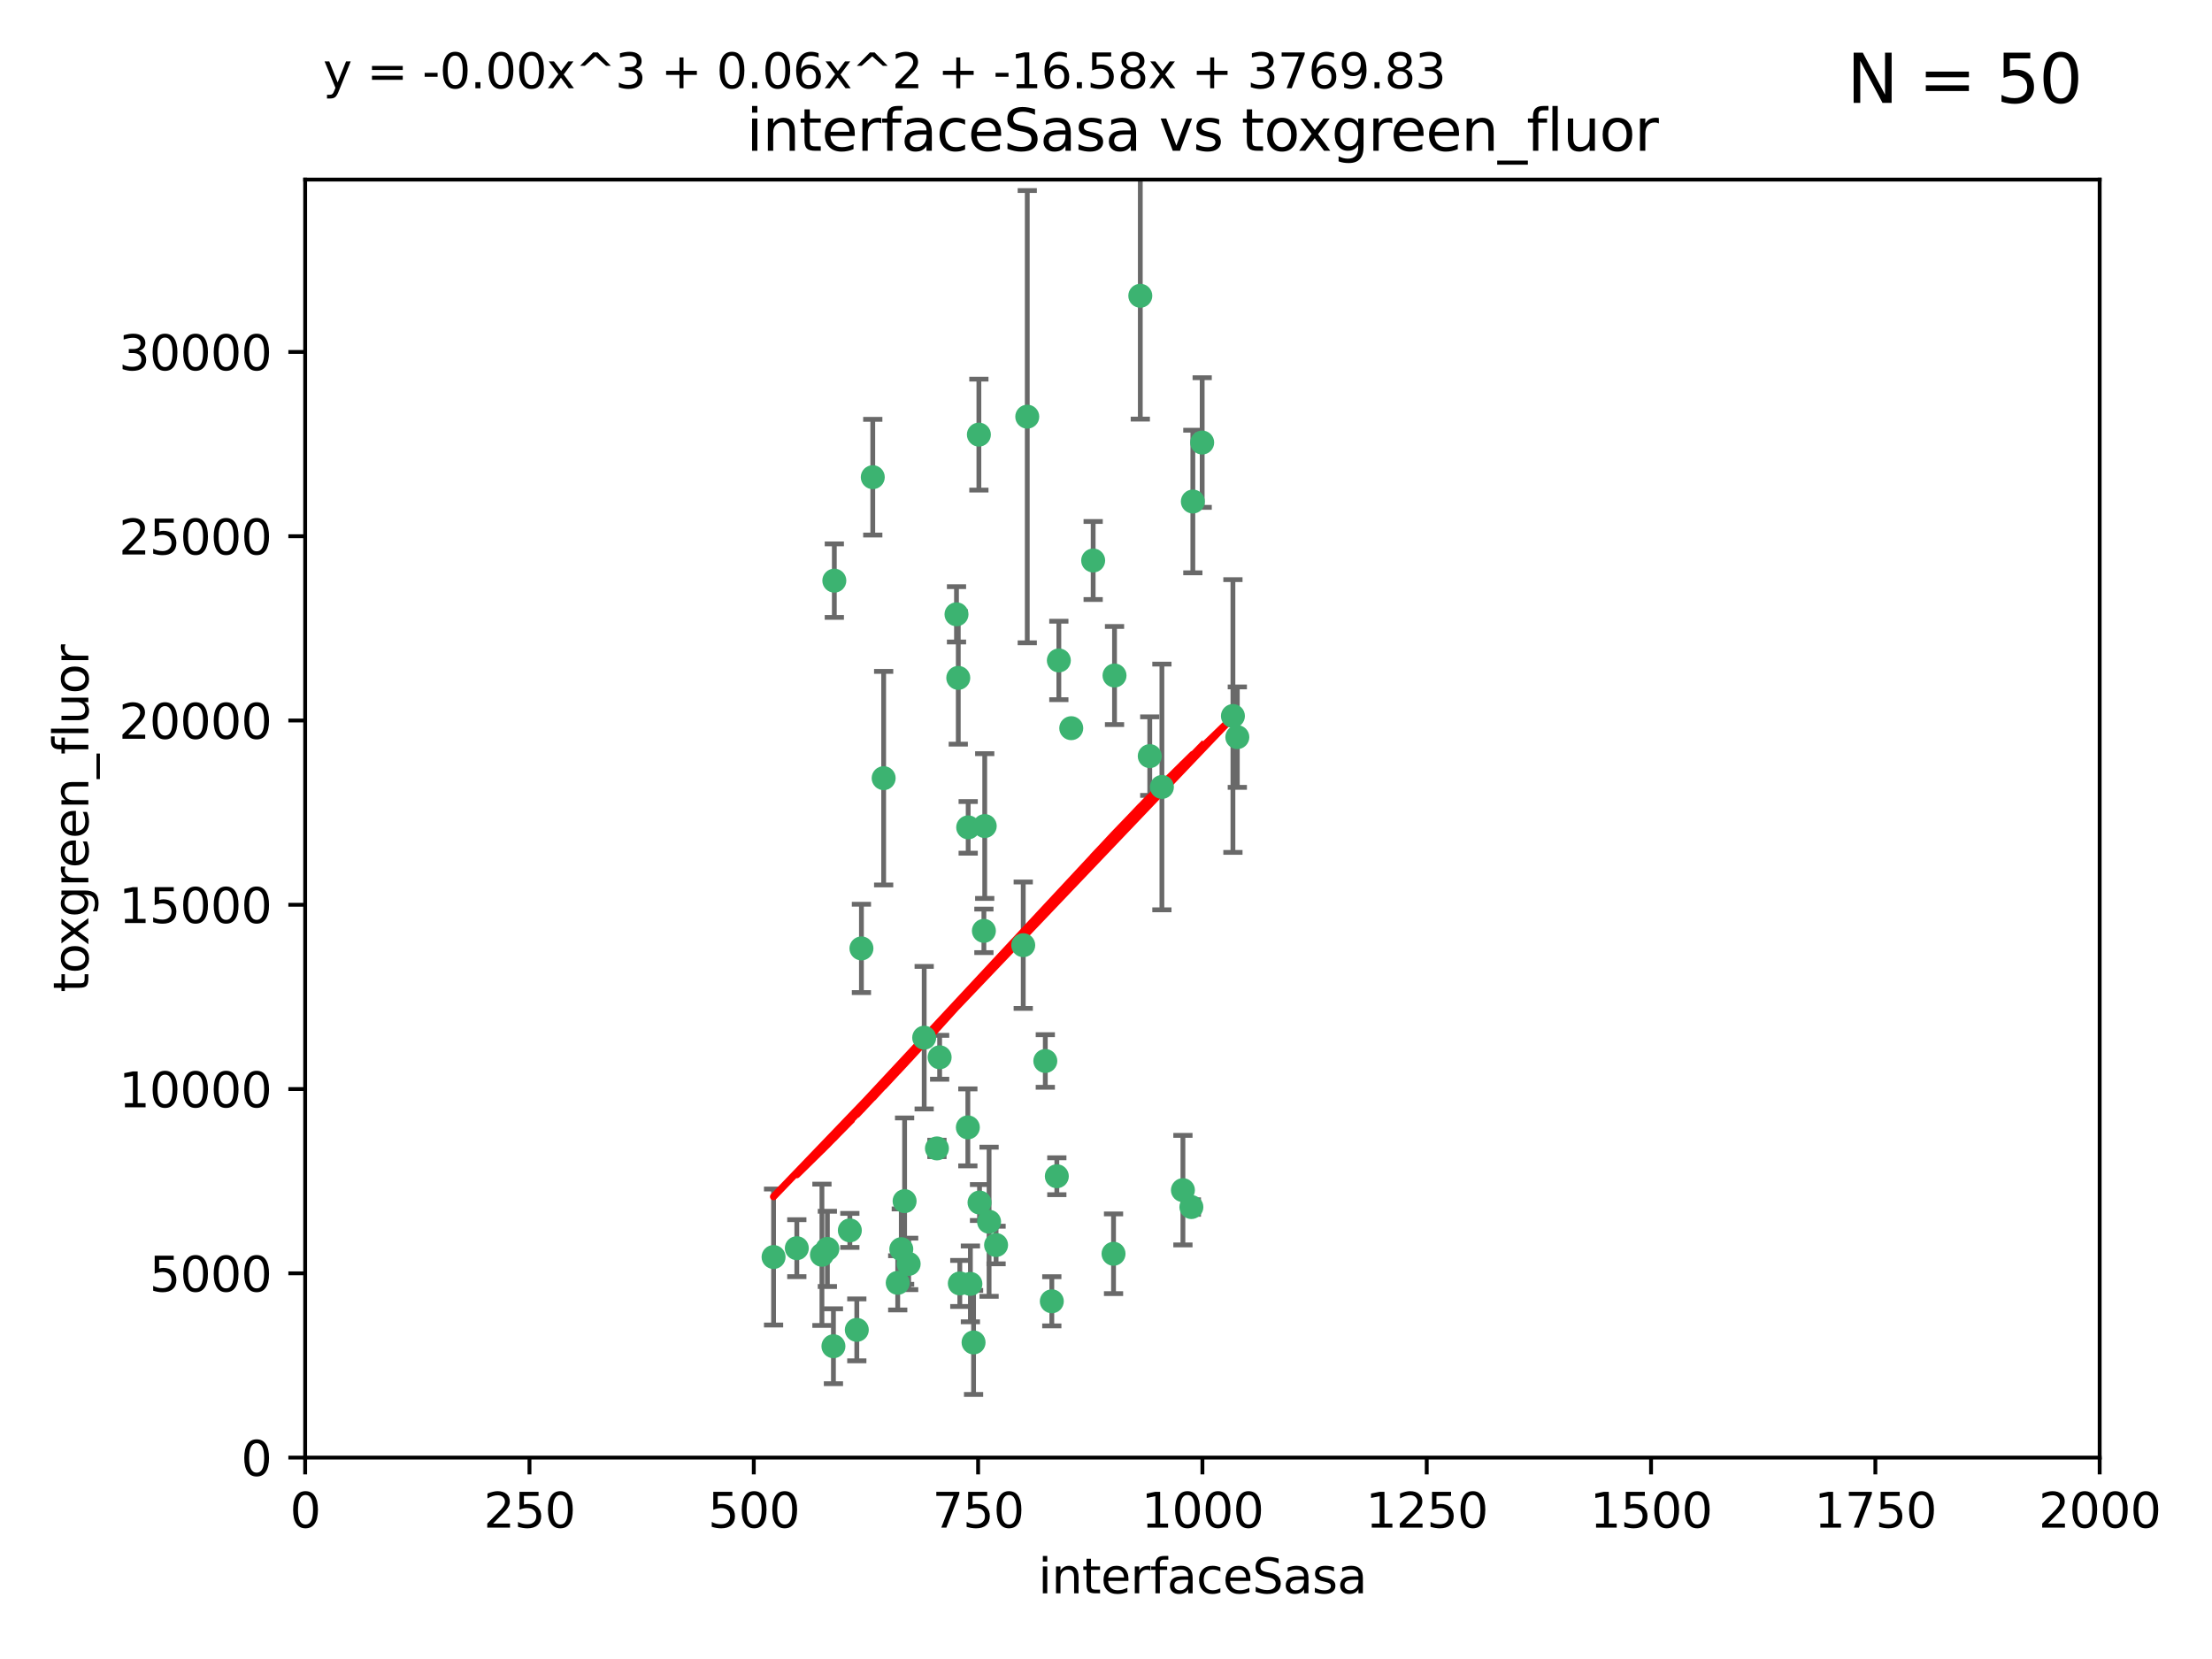 <?xml version="1.0" encoding="utf-8" standalone="no"?>
<!DOCTYPE svg PUBLIC "-//W3C//DTD SVG 1.1//EN"
  "http://www.w3.org/Graphics/SVG/1.1/DTD/svg11.dtd">
<svg xmlns:xlink="http://www.w3.org/1999/xlink" width="460.8pt" height="345.6pt" viewBox="0 0 460.8 345.6" xmlns="http://www.w3.org/2000/svg" version="1.1">
 <defs>
  <style type="text/css">*{stroke-linejoin: round; stroke-linecap: butt}</style>
 </defs>
 <g id="figure_1">
  <g id="patch_1">
   <path d="M 0 345.6 
L 460.8 345.6 
L 460.8 0 
L 0 0 
z
" style="fill: #ffffff"/>
  </g>
  <g id="axes_1">
   <g id="patch_2">
    <path d="M 63.571 303.64 
L 437.4 303.64 
L 437.4 37.411 
L 63.571 37.411 
z
" style="fill: #ffffff"/>
   </g>
   <g id="PathCollection_1">
    <defs>
     <path id="m2fcad530a6" d="M 0 1.118 
C 0.297 1.118 0.581 1 0.791 0.791 
C 1 0.581 1.118 0.297 1.118 0 
C 1.118 -0.297 1 -0.581 0.791 -0.791 
C 0.581 -1 0.297 -1.118 0 -1.118 
C -0.297 -1.118 -0.581 -1 -0.791 -0.791 
C -1 -0.581 -1.118 -0.297 -1.118 0 
C -1.118 0.297 -1 0.581 -0.791 0.791 
C -0.581 1 -0.297 1.118 0 1.118 
z
" style="stroke: #3cb371"/>
    </defs>
    <g clip-path="url(#pefc5c276fe)">
     <use xlink:href="#m2fcad530a6" x="250.437" y="92.187" style="fill: #3cb371; stroke: #3cb371"/>
     <use xlink:href="#m2fcad530a6" x="223.161" y="151.693" style="fill: #3cb371; stroke: #3cb371"/>
     <use xlink:href="#m2fcad530a6" x="242.046" y="163.936" style="fill: #3cb371; stroke: #3cb371"/>
     <use xlink:href="#m2fcad530a6" x="248.491" y="104.476" style="fill: #3cb371; stroke: #3cb371"/>
     <use xlink:href="#m2fcad530a6" x="227.725" y="116.762" style="fill: #3cb371; stroke: #3cb371"/>
     <use xlink:href="#m2fcad530a6" x="237.546" y="61.614" style="fill: #3cb371; stroke: #3cb371"/>
     <use xlink:href="#m2fcad530a6" x="257.757" y="153.559" style="fill: #3cb371; stroke: #3cb371"/>
     <use xlink:href="#m2fcad530a6" x="256.841" y="149.16" style="fill: #3cb371; stroke: #3cb371"/>
     <use xlink:href="#m2fcad530a6" x="199.256" y="127.973" style="fill: #3cb371; stroke: #3cb371"/>
     <use xlink:href="#m2fcad530a6" x="213.159" y="196.901" style="fill: #3cb371; stroke: #3cb371"/>
     <use xlink:href="#m2fcad530a6" x="220.577" y="137.58" style="fill: #3cb371; stroke: #3cb371"/>
     <use xlink:href="#m2fcad530a6" x="203.92" y="90.534" style="fill: #3cb371; stroke: #3cb371"/>
     <use xlink:href="#m2fcad530a6" x="181.815" y="99.407" style="fill: #3cb371; stroke: #3cb371"/>
     <use xlink:href="#m2fcad530a6" x="213.998" y="86.8" style="fill: #3cb371; stroke: #3cb371"/>
     <use xlink:href="#m2fcad530a6" x="248.185" y="251.452" style="fill: #3cb371; stroke: #3cb371"/>
     <use xlink:href="#m2fcad530a6" x="220.157" y="245.034" style="fill: #3cb371; stroke: #3cb371"/>
     <use xlink:href="#m2fcad530a6" x="199.626" y="141.216" style="fill: #3cb371; stroke: #3cb371"/>
     <use xlink:href="#m2fcad530a6" x="246.424" y="247.93" style="fill: #3cb371; stroke: #3cb371"/>
     <use xlink:href="#m2fcad530a6" x="202.811" y="279.655" style="fill: #3cb371; stroke: #3cb371"/>
     <use xlink:href="#m2fcad530a6" x="231.97" y="261.183" style="fill: #3cb371; stroke: #3cb371"/>
     <use xlink:href="#m2fcad530a6" x="239.516" y="157.513" style="fill: #3cb371; stroke: #3cb371"/>
     <use xlink:href="#m2fcad530a6" x="204.964" y="193.912" style="fill: #3cb371; stroke: #3cb371"/>
     <use xlink:href="#m2fcad530a6" x="205.136" y="172.082" style="fill: #3cb371; stroke: #3cb371"/>
     <use xlink:href="#m2fcad530a6" x="201.621" y="234.855" style="fill: #3cb371; stroke: #3cb371"/>
     <use xlink:href="#m2fcad530a6" x="161.148" y="261.86" style="fill: #3cb371; stroke: #3cb371"/>
     <use xlink:href="#m2fcad530a6" x="201.69" y="172.356" style="fill: #3cb371; stroke: #3cb371"/>
     <use xlink:href="#m2fcad530a6" x="199.948" y="267.365" style="fill: #3cb371; stroke: #3cb371"/>
     <use xlink:href="#m2fcad530a6" x="206.043" y="254.514" style="fill: #3cb371; stroke: #3cb371"/>
     <use xlink:href="#m2fcad530a6" x="192.525" y="216.17" style="fill: #3cb371; stroke: #3cb371"/>
     <use xlink:href="#m2fcad530a6" x="184.082" y="162.105" style="fill: #3cb371; stroke: #3cb371"/>
     <use xlink:href="#m2fcad530a6" x="207.501" y="259.36" style="fill: #3cb371; stroke: #3cb371"/>
     <use xlink:href="#m2fcad530a6" x="187.755" y="260.221" style="fill: #3cb371; stroke: #3cb371"/>
     <use xlink:href="#m2fcad530a6" x="172.357" y="260.163" style="fill: #3cb371; stroke: #3cb371"/>
     <use xlink:href="#m2fcad530a6" x="165.991" y="260.019" style="fill: #3cb371; stroke: #3cb371"/>
     <use xlink:href="#m2fcad530a6" x="232.174" y="140.722" style="fill: #3cb371; stroke: #3cb371"/>
     <use xlink:href="#m2fcad530a6" x="179.453" y="197.571" style="fill: #3cb371; stroke: #3cb371"/>
     <use xlink:href="#m2fcad530a6" x="202.15" y="267.457" style="fill: #3cb371; stroke: #3cb371"/>
     <use xlink:href="#m2fcad530a6" x="178.488" y="277.035" style="fill: #3cb371; stroke: #3cb371"/>
     <use xlink:href="#m2fcad530a6" x="188.445" y="250.216" style="fill: #3cb371; stroke: #3cb371"/>
     <use xlink:href="#m2fcad530a6" x="217.757" y="221.023" style="fill: #3cb371; stroke: #3cb371"/>
     <use xlink:href="#m2fcad530a6" x="173.619" y="280.448" style="fill: #3cb371; stroke: #3cb371"/>
     <use xlink:href="#m2fcad530a6" x="173.806" y="120.958" style="fill: #3cb371; stroke: #3cb371"/>
     <use xlink:href="#m2fcad530a6" x="195.181" y="239.234" style="fill: #3cb371; stroke: #3cb371"/>
     <use xlink:href="#m2fcad530a6" x="204.052" y="250.509" style="fill: #3cb371; stroke: #3cb371"/>
     <use xlink:href="#m2fcad530a6" x="187.013" y="267.238" style="fill: #3cb371; stroke: #3cb371"/>
     <use xlink:href="#m2fcad530a6" x="195.744" y="220.252" style="fill: #3cb371; stroke: #3cb371"/>
     <use xlink:href="#m2fcad530a6" x="189.29" y="263.294" style="fill: #3cb371; stroke: #3cb371"/>
     <use xlink:href="#m2fcad530a6" x="219.112" y="271.085" style="fill: #3cb371; stroke: #3cb371"/>
     <use xlink:href="#m2fcad530a6" x="171.225" y="261.393" style="fill: #3cb371; stroke: #3cb371"/>
     <use xlink:href="#m2fcad530a6" x="177.039" y="256.316" style="fill: #3cb371; stroke: #3cb371"/>
    </g>
   </g>
   <g id="matplotlib.axis_1">
    <g id="xtick_1">
     <g id="line2d_1">
      <defs>
       <path id="mb55e4b512d" d="M 0 0 
L 0 3.5 
" style="stroke: #000000; stroke-width: 0.8"/>
      </defs>
      <g>
       <use xlink:href="#mb55e4b512d" x="63.571" y="303.64" style="stroke: #000000; stroke-width: 0.8"/>
      </g>
     </g>
     <g id="text_1">
      <!-- 0 -->
      <g transform="translate(60.39 318.238)scale(0.1 -0.1)">
       <defs>
        <path id="DejaVuSans-30" d="M 2034 4250 
Q 1547 4250 1301 3770 
Q 1056 3291 1056 2328 
Q 1056 1369 1301 889 
Q 1547 409 2034 409 
Q 2525 409 2770 889 
Q 3016 1369 3016 2328 
Q 3016 3291 2770 3770 
Q 2525 4250 2034 4250 
z
M 2034 4750 
Q 2819 4750 3233 4129 
Q 3647 3509 3647 2328 
Q 3647 1150 3233 529 
Q 2819 -91 2034 -91 
Q 1250 -91 836 529 
Q 422 1150 422 2328 
Q 422 3509 836 4129 
Q 1250 4750 2034 4750 
z
" transform="scale(0.016)"/>
       </defs>
       <use xlink:href="#DejaVuSans-30"/>
      </g>
     </g>
    </g>
    <g id="xtick_2">
     <g id="line2d_2">
      <g>
       <use xlink:href="#mb55e4b512d" x="110.3" y="303.64" style="stroke: #000000; stroke-width: 0.8"/>
      </g>
     </g>
     <g id="text_2">
      <!-- 250 -->
      <g transform="translate(100.756 318.238)scale(0.1 -0.1)">
       <defs>
        <path id="DejaVuSans-32" d="M 1228 531 
L 3431 531 
L 3431 0 
L 469 0 
L 469 531 
Q 828 903 1448 1529 
Q 2069 2156 2228 2338 
Q 2531 2678 2651 2914 
Q 2772 3150 2772 3378 
Q 2772 3750 2511 3984 
Q 2250 4219 1831 4219 
Q 1534 4219 1204 4116 
Q 875 4013 500 3803 
L 500 4441 
Q 881 4594 1212 4672 
Q 1544 4750 1819 4750 
Q 2544 4750 2975 4387 
Q 3406 4025 3406 3419 
Q 3406 3131 3298 2873 
Q 3191 2616 2906 2266 
Q 2828 2175 2409 1742 
Q 1991 1309 1228 531 
z
" transform="scale(0.016)"/>
        <path id="DejaVuSans-35" d="M 691 4666 
L 3169 4666 
L 3169 4134 
L 1269 4134 
L 1269 2991 
Q 1406 3038 1543 3061 
Q 1681 3084 1819 3084 
Q 2600 3084 3056 2656 
Q 3513 2228 3513 1497 
Q 3513 744 3044 326 
Q 2575 -91 1722 -91 
Q 1428 -91 1123 -41 
Q 819 9 494 109 
L 494 744 
Q 775 591 1075 516 
Q 1375 441 1709 441 
Q 2250 441 2565 725 
Q 2881 1009 2881 1497 
Q 2881 1984 2565 2268 
Q 2250 2553 1709 2553 
Q 1456 2553 1204 2497 
Q 953 2441 691 2322 
L 691 4666 
z
" transform="scale(0.016)"/>
       </defs>
       <use xlink:href="#DejaVuSans-32"/>
       <use xlink:href="#DejaVuSans-35" x="63.623"/>
       <use xlink:href="#DejaVuSans-30" x="127.246"/>
      </g>
     </g>
    </g>
    <g id="xtick_3">
     <g id="line2d_3">
      <g>
       <use xlink:href="#mb55e4b512d" x="157.028" y="303.64" style="stroke: #000000; stroke-width: 0.8"/>
      </g>
     </g>
     <g id="text_3">
      <!-- 500 -->
      <g transform="translate(147.485 318.238)scale(0.1 -0.1)">
       <use xlink:href="#DejaVuSans-35"/>
       <use xlink:href="#DejaVuSans-30" x="63.623"/>
       <use xlink:href="#DejaVuSans-30" x="127.246"/>
      </g>
     </g>
    </g>
    <g id="xtick_4">
     <g id="line2d_4">
      <g>
       <use xlink:href="#mb55e4b512d" x="203.757" y="303.64" style="stroke: #000000; stroke-width: 0.8"/>
      </g>
     </g>
     <g id="text_4">
      <!-- 750 -->
      <g transform="translate(194.213 318.238)scale(0.1 -0.1)">
       <defs>
        <path id="DejaVuSans-37" d="M 525 4666 
L 3525 4666 
L 3525 4397 
L 1831 0 
L 1172 0 
L 2766 4134 
L 525 4134 
L 525 4666 
z
" transform="scale(0.016)"/>
       </defs>
       <use xlink:href="#DejaVuSans-37"/>
       <use xlink:href="#DejaVuSans-35" x="63.623"/>
       <use xlink:href="#DejaVuSans-30" x="127.246"/>
      </g>
     </g>
    </g>
    <g id="xtick_5">
     <g id="line2d_5">
      <g>
       <use xlink:href="#mb55e4b512d" x="250.486" y="303.64" style="stroke: #000000; stroke-width: 0.8"/>
      </g>
     </g>
     <g id="text_5">
      <!-- 1000 -->
      <g transform="translate(237.761 318.238)scale(0.1 -0.1)">
       <defs>
        <path id="DejaVuSans-31" d="M 794 531 
L 1825 531 
L 1825 4091 
L 703 3866 
L 703 4441 
L 1819 4666 
L 2450 4666 
L 2450 531 
L 3481 531 
L 3481 0 
L 794 0 
L 794 531 
z
" transform="scale(0.016)"/>
       </defs>
       <use xlink:href="#DejaVuSans-31"/>
       <use xlink:href="#DejaVuSans-30" x="63.623"/>
       <use xlink:href="#DejaVuSans-30" x="127.246"/>
       <use xlink:href="#DejaVuSans-30" x="190.869"/>
      </g>
     </g>
    </g>
    <g id="xtick_6">
     <g id="line2d_6">
      <g>
       <use xlink:href="#mb55e4b512d" x="297.214" y="303.64" style="stroke: #000000; stroke-width: 0.8"/>
      </g>
     </g>
     <g id="text_6">
      <!-- 1250 -->
      <g transform="translate(284.489 318.238)scale(0.1 -0.1)">
       <use xlink:href="#DejaVuSans-31"/>
       <use xlink:href="#DejaVuSans-32" x="63.623"/>
       <use xlink:href="#DejaVuSans-35" x="127.246"/>
       <use xlink:href="#DejaVuSans-30" x="190.869"/>
      </g>
     </g>
    </g>
    <g id="xtick_7">
     <g id="line2d_7">
      <g>
       <use xlink:href="#mb55e4b512d" x="343.943" y="303.64" style="stroke: #000000; stroke-width: 0.8"/>
      </g>
     </g>
     <g id="text_7">
      <!-- 1500 -->
      <g transform="translate(331.218 318.238)scale(0.1 -0.1)">
       <use xlink:href="#DejaVuSans-31"/>
       <use xlink:href="#DejaVuSans-35" x="63.623"/>
       <use xlink:href="#DejaVuSans-30" x="127.246"/>
       <use xlink:href="#DejaVuSans-30" x="190.869"/>
      </g>
     </g>
    </g>
    <g id="xtick_8">
     <g id="line2d_8">
      <g>
       <use xlink:href="#mb55e4b512d" x="390.671" y="303.64" style="stroke: #000000; stroke-width: 0.8"/>
      </g>
     </g>
     <g id="text_8">
      <!-- 1750 -->
      <g transform="translate(377.946 318.238)scale(0.1 -0.1)">
       <use xlink:href="#DejaVuSans-31"/>
       <use xlink:href="#DejaVuSans-37" x="63.623"/>
       <use xlink:href="#DejaVuSans-35" x="127.246"/>
       <use xlink:href="#DejaVuSans-30" x="190.869"/>
      </g>
     </g>
    </g>
    <g id="xtick_9">
     <g id="line2d_9">
      <g>
       <use xlink:href="#mb55e4b512d" x="437.4" y="303.64" style="stroke: #000000; stroke-width: 0.8"/>
      </g>
     </g>
     <g id="text_9">
      <!-- 2000 -->
      <g transform="translate(424.675 318.238)scale(0.1 -0.1)">
       <use xlink:href="#DejaVuSans-32"/>
       <use xlink:href="#DejaVuSans-30" x="63.623"/>
       <use xlink:href="#DejaVuSans-30" x="127.246"/>
       <use xlink:href="#DejaVuSans-30" x="190.869"/>
      </g>
     </g>
    </g>
    <g id="text_10">
     <!-- interfaceSasa -->
     <g transform="translate(216.279 331.917)scale(0.1 -0.1)">
      <defs>
       <path id="DejaVuSans-69" d="M 603 3500 
L 1178 3500 
L 1178 0 
L 603 0 
L 603 3500 
z
M 603 4863 
L 1178 4863 
L 1178 4134 
L 603 4134 
L 603 4863 
z
" transform="scale(0.016)"/>
       <path id="DejaVuSans-6e" d="M 3513 2113 
L 3513 0 
L 2938 0 
L 2938 2094 
Q 2938 2591 2744 2837 
Q 2550 3084 2163 3084 
Q 1697 3084 1428 2787 
Q 1159 2491 1159 1978 
L 1159 0 
L 581 0 
L 581 3500 
L 1159 3500 
L 1159 2956 
Q 1366 3272 1645 3428 
Q 1925 3584 2291 3584 
Q 2894 3584 3203 3211 
Q 3513 2838 3513 2113 
z
" transform="scale(0.016)"/>
       <path id="DejaVuSans-74" d="M 1172 4494 
L 1172 3500 
L 2356 3500 
L 2356 3053 
L 1172 3053 
L 1172 1153 
Q 1172 725 1289 603 
Q 1406 481 1766 481 
L 2356 481 
L 2356 0 
L 1766 0 
Q 1100 0 847 248 
Q 594 497 594 1153 
L 594 3053 
L 172 3053 
L 172 3500 
L 594 3500 
L 594 4494 
L 1172 4494 
z
" transform="scale(0.016)"/>
       <path id="DejaVuSans-65" d="M 3597 1894 
L 3597 1613 
L 953 1613 
Q 991 1019 1311 708 
Q 1631 397 2203 397 
Q 2534 397 2845 478 
Q 3156 559 3463 722 
L 3463 178 
Q 3153 47 2828 -22 
Q 2503 -91 2169 -91 
Q 1331 -91 842 396 
Q 353 884 353 1716 
Q 353 2575 817 3079 
Q 1281 3584 2069 3584 
Q 2775 3584 3186 3129 
Q 3597 2675 3597 1894 
z
M 3022 2063 
Q 3016 2534 2758 2815 
Q 2500 3097 2075 3097 
Q 1594 3097 1305 2825 
Q 1016 2553 972 2059 
L 3022 2063 
z
" transform="scale(0.016)"/>
       <path id="DejaVuSans-72" d="M 2631 2963 
Q 2534 3019 2420 3045 
Q 2306 3072 2169 3072 
Q 1681 3072 1420 2755 
Q 1159 2438 1159 1844 
L 1159 0 
L 581 0 
L 581 3500 
L 1159 3500 
L 1159 2956 
Q 1341 3275 1631 3429 
Q 1922 3584 2338 3584 
Q 2397 3584 2469 3576 
Q 2541 3569 2628 3553 
L 2631 2963 
z
" transform="scale(0.016)"/>
       <path id="DejaVuSans-66" d="M 2375 4863 
L 2375 4384 
L 1825 4384 
Q 1516 4384 1395 4259 
Q 1275 4134 1275 3809 
L 1275 3500 
L 2222 3500 
L 2222 3053 
L 1275 3053 
L 1275 0 
L 697 0 
L 697 3053 
L 147 3053 
L 147 3500 
L 697 3500 
L 697 3744 
Q 697 4328 969 4595 
Q 1241 4863 1831 4863 
L 2375 4863 
z
" transform="scale(0.016)"/>
       <path id="DejaVuSans-61" d="M 2194 1759 
Q 1497 1759 1228 1600 
Q 959 1441 959 1056 
Q 959 750 1161 570 
Q 1363 391 1709 391 
Q 2188 391 2477 730 
Q 2766 1069 2766 1631 
L 2766 1759 
L 2194 1759 
z
M 3341 1997 
L 3341 0 
L 2766 0 
L 2766 531 
Q 2569 213 2275 61 
Q 1981 -91 1556 -91 
Q 1019 -91 701 211 
Q 384 513 384 1019 
Q 384 1609 779 1909 
Q 1175 2209 1959 2209 
L 2766 2209 
L 2766 2266 
Q 2766 2663 2505 2880 
Q 2244 3097 1772 3097 
Q 1472 3097 1187 3025 
Q 903 2953 641 2809 
L 641 3341 
Q 956 3463 1253 3523 
Q 1550 3584 1831 3584 
Q 2591 3584 2966 3190 
Q 3341 2797 3341 1997 
z
" transform="scale(0.016)"/>
       <path id="DejaVuSans-63" d="M 3122 3366 
L 3122 2828 
Q 2878 2963 2633 3030 
Q 2388 3097 2138 3097 
Q 1578 3097 1268 2742 
Q 959 2388 959 1747 
Q 959 1106 1268 751 
Q 1578 397 2138 397 
Q 2388 397 2633 464 
Q 2878 531 3122 666 
L 3122 134 
Q 2881 22 2623 -34 
Q 2366 -91 2075 -91 
Q 1284 -91 818 406 
Q 353 903 353 1747 
Q 353 2603 823 3093 
Q 1294 3584 2113 3584 
Q 2378 3584 2631 3529 
Q 2884 3475 3122 3366 
z
" transform="scale(0.016)"/>
       <path id="DejaVuSans-53" d="M 3425 4513 
L 3425 3897 
Q 3066 4069 2747 4153 
Q 2428 4238 2131 4238 
Q 1616 4238 1336 4038 
Q 1056 3838 1056 3469 
Q 1056 3159 1242 3001 
Q 1428 2844 1947 2747 
L 2328 2669 
Q 3034 2534 3370 2195 
Q 3706 1856 3706 1288 
Q 3706 609 3251 259 
Q 2797 -91 1919 -91 
Q 1588 -91 1214 -16 
Q 841 59 441 206 
L 441 856 
Q 825 641 1194 531 
Q 1563 422 1919 422 
Q 2459 422 2753 634 
Q 3047 847 3047 1241 
Q 3047 1584 2836 1778 
Q 2625 1972 2144 2069 
L 1759 2144 
Q 1053 2284 737 2584 
Q 422 2884 422 3419 
Q 422 4038 858 4394 
Q 1294 4750 2059 4750 
Q 2388 4750 2728 4690 
Q 3069 4631 3425 4513 
z
" transform="scale(0.016)"/>
       <path id="DejaVuSans-73" d="M 2834 3397 
L 2834 2853 
Q 2591 2978 2328 3040 
Q 2066 3103 1784 3103 
Q 1356 3103 1142 2972 
Q 928 2841 928 2578 
Q 928 2378 1081 2264 
Q 1234 2150 1697 2047 
L 1894 2003 
Q 2506 1872 2764 1633 
Q 3022 1394 3022 966 
Q 3022 478 2636 193 
Q 2250 -91 1575 -91 
Q 1294 -91 989 -36 
Q 684 19 347 128 
L 347 722 
Q 666 556 975 473 
Q 1284 391 1588 391 
Q 1994 391 2212 530 
Q 2431 669 2431 922 
Q 2431 1156 2273 1281 
Q 2116 1406 1581 1522 
L 1381 1569 
Q 847 1681 609 1914 
Q 372 2147 372 2553 
Q 372 3047 722 3315 
Q 1072 3584 1716 3584 
Q 2034 3584 2315 3537 
Q 2597 3491 2834 3397 
z
" transform="scale(0.016)"/>
      </defs>
      <use xlink:href="#DejaVuSans-69"/>
      <use xlink:href="#DejaVuSans-6e" x="27.783"/>
      <use xlink:href="#DejaVuSans-74" x="91.162"/>
      <use xlink:href="#DejaVuSans-65" x="130.371"/>
      <use xlink:href="#DejaVuSans-72" x="191.895"/>
      <use xlink:href="#DejaVuSans-66" x="233.008"/>
      <use xlink:href="#DejaVuSans-61" x="268.213"/>
      <use xlink:href="#DejaVuSans-63" x="329.492"/>
      <use xlink:href="#DejaVuSans-65" x="384.473"/>
      <use xlink:href="#DejaVuSans-53" x="445.996"/>
      <use xlink:href="#DejaVuSans-61" x="509.473"/>
      <use xlink:href="#DejaVuSans-73" x="570.752"/>
      <use xlink:href="#DejaVuSans-61" x="622.852"/>
     </g>
    </g>
   </g>
   <g id="matplotlib.axis_2">
    <g id="ytick_1">
     <g id="line2d_10">
      <defs>
       <path id="m589996e7dc" d="M 0 0 
L -3.5 0 
" style="stroke: #000000; stroke-width: 0.8"/>
      </defs>
      <g>
       <use xlink:href="#m589996e7dc" x="63.571" y="303.64" style="stroke: #000000; stroke-width: 0.8"/>
      </g>
     </g>
     <g id="text_11">
      <!-- 0 -->
      <g transform="translate(50.209 307.439)scale(0.1 -0.1)">
       <use xlink:href="#DejaVuSans-30"/>
      </g>
     </g>
    </g>
    <g id="ytick_2">
     <g id="line2d_11">
      <g>
       <use xlink:href="#m589996e7dc" x="63.571" y="265.253" style="stroke: #000000; stroke-width: 0.8"/>
      </g>
     </g>
     <g id="text_12">
      <!-- 5000 -->
      <g transform="translate(31.121 269.052)scale(0.1 -0.1)">
       <use xlink:href="#DejaVuSans-35"/>
       <use xlink:href="#DejaVuSans-30" x="63.623"/>
       <use xlink:href="#DejaVuSans-30" x="127.246"/>
       <use xlink:href="#DejaVuSans-30" x="190.869"/>
      </g>
     </g>
    </g>
    <g id="ytick_3">
     <g id="line2d_12">
      <g>
       <use xlink:href="#m589996e7dc" x="63.571" y="226.866" style="stroke: #000000; stroke-width: 0.8"/>
      </g>
     </g>
     <g id="text_13">
      <!-- 10000 -->
      <g transform="translate(24.759 230.665)scale(0.1 -0.1)">
       <use xlink:href="#DejaVuSans-31"/>
       <use xlink:href="#DejaVuSans-30" x="63.623"/>
       <use xlink:href="#DejaVuSans-30" x="127.246"/>
       <use xlink:href="#DejaVuSans-30" x="190.869"/>
       <use xlink:href="#DejaVuSans-30" x="254.492"/>
      </g>
     </g>
    </g>
    <g id="ytick_4">
     <g id="line2d_13">
      <g>
       <use xlink:href="#m589996e7dc" x="63.571" y="188.479" style="stroke: #000000; stroke-width: 0.8"/>
      </g>
     </g>
     <g id="text_14">
      <!-- 15000 -->
      <g transform="translate(24.759 192.278)scale(0.1 -0.1)">
       <use xlink:href="#DejaVuSans-31"/>
       <use xlink:href="#DejaVuSans-35" x="63.623"/>
       <use xlink:href="#DejaVuSans-30" x="127.246"/>
       <use xlink:href="#DejaVuSans-30" x="190.869"/>
       <use xlink:href="#DejaVuSans-30" x="254.492"/>
      </g>
     </g>
    </g>
    <g id="ytick_5">
     <g id="line2d_14">
      <g>
       <use xlink:href="#m589996e7dc" x="63.571" y="150.092" style="stroke: #000000; stroke-width: 0.8"/>
      </g>
     </g>
     <g id="text_15">
      <!-- 20000 -->
      <g transform="translate(24.759 153.891)scale(0.1 -0.1)">
       <use xlink:href="#DejaVuSans-32"/>
       <use xlink:href="#DejaVuSans-30" x="63.623"/>
       <use xlink:href="#DejaVuSans-30" x="127.246"/>
       <use xlink:href="#DejaVuSans-30" x="190.869"/>
       <use xlink:href="#DejaVuSans-30" x="254.492"/>
      </g>
     </g>
    </g>
    <g id="ytick_6">
     <g id="line2d_15">
      <g>
       <use xlink:href="#m589996e7dc" x="63.571" y="111.705" style="stroke: #000000; stroke-width: 0.8"/>
      </g>
     </g>
     <g id="text_16">
      <!-- 25000 -->
      <g transform="translate(24.759 115.504)scale(0.1 -0.1)">
       <use xlink:href="#DejaVuSans-32"/>
       <use xlink:href="#DejaVuSans-35" x="63.623"/>
       <use xlink:href="#DejaVuSans-30" x="127.246"/>
       <use xlink:href="#DejaVuSans-30" x="190.869"/>
       <use xlink:href="#DejaVuSans-30" x="254.492"/>
      </g>
     </g>
    </g>
    <g id="ytick_7">
     <g id="line2d_16">
      <g>
       <use xlink:href="#m589996e7dc" x="63.571" y="73.317" style="stroke: #000000; stroke-width: 0.8"/>
      </g>
     </g>
     <g id="text_17">
      <!-- 30000 -->
      <g transform="translate(24.759 77.117)scale(0.1 -0.1)">
       <defs>
        <path id="DejaVuSans-33" d="M 2597 2516 
Q 3050 2419 3304 2112 
Q 3559 1806 3559 1356 
Q 3559 666 3084 287 
Q 2609 -91 1734 -91 
Q 1441 -91 1130 -33 
Q 819 25 488 141 
L 488 750 
Q 750 597 1062 519 
Q 1375 441 1716 441 
Q 2309 441 2620 675 
Q 2931 909 2931 1356 
Q 2931 1769 2642 2001 
Q 2353 2234 1838 2234 
L 1294 2234 
L 1294 2753 
L 1863 2753 
Q 2328 2753 2575 2939 
Q 2822 3125 2822 3475 
Q 2822 3834 2567 4026 
Q 2313 4219 1838 4219 
Q 1578 4219 1281 4162 
Q 984 4106 628 3988 
L 628 4550 
Q 988 4650 1302 4700 
Q 1616 4750 1894 4750 
Q 2613 4750 3031 4423 
Q 3450 4097 3450 3541 
Q 3450 3153 3228 2886 
Q 3006 2619 2597 2516 
z
" transform="scale(0.016)"/>
       </defs>
       <use xlink:href="#DejaVuSans-33"/>
       <use xlink:href="#DejaVuSans-30" x="63.623"/>
       <use xlink:href="#DejaVuSans-30" x="127.246"/>
       <use xlink:href="#DejaVuSans-30" x="190.869"/>
       <use xlink:href="#DejaVuSans-30" x="254.492"/>
      </g>
     </g>
    </g>
    <g id="text_18">
     <!-- toxgreen_fluor -->
     <g transform="translate(18.401 206.72)rotate(-90)scale(0.1 -0.1)">
      <defs>
       <path id="DejaVuSans-6f" d="M 1959 3097 
Q 1497 3097 1228 2736 
Q 959 2375 959 1747 
Q 959 1119 1226 758 
Q 1494 397 1959 397 
Q 2419 397 2687 759 
Q 2956 1122 2956 1747 
Q 2956 2369 2687 2733 
Q 2419 3097 1959 3097 
z
M 1959 3584 
Q 2709 3584 3137 3096 
Q 3566 2609 3566 1747 
Q 3566 888 3137 398 
Q 2709 -91 1959 -91 
Q 1206 -91 779 398 
Q 353 888 353 1747 
Q 353 2609 779 3096 
Q 1206 3584 1959 3584 
z
" transform="scale(0.016)"/>
       <path id="DejaVuSans-78" d="M 3513 3500 
L 2247 1797 
L 3578 0 
L 2900 0 
L 1881 1375 
L 863 0 
L 184 0 
L 1544 1831 
L 300 3500 
L 978 3500 
L 1906 2253 
L 2834 3500 
L 3513 3500 
z
" transform="scale(0.016)"/>
       <path id="DejaVuSans-67" d="M 2906 1791 
Q 2906 2416 2648 2759 
Q 2391 3103 1925 3103 
Q 1463 3103 1205 2759 
Q 947 2416 947 1791 
Q 947 1169 1205 825 
Q 1463 481 1925 481 
Q 2391 481 2648 825 
Q 2906 1169 2906 1791 
z
M 3481 434 
Q 3481 -459 3084 -895 
Q 2688 -1331 1869 -1331 
Q 1566 -1331 1297 -1286 
Q 1028 -1241 775 -1147 
L 775 -588 
Q 1028 -725 1275 -790 
Q 1522 -856 1778 -856 
Q 2344 -856 2625 -561 
Q 2906 -266 2906 331 
L 2906 616 
Q 2728 306 2450 153 
Q 2172 0 1784 0 
Q 1141 0 747 490 
Q 353 981 353 1791 
Q 353 2603 747 3093 
Q 1141 3584 1784 3584 
Q 2172 3584 2450 3431 
Q 2728 3278 2906 2969 
L 2906 3500 
L 3481 3500 
L 3481 434 
z
" transform="scale(0.016)"/>
       <path id="DejaVuSans-5f" d="M 3263 -1063 
L 3263 -1509 
L -63 -1509 
L -63 -1063 
L 3263 -1063 
z
" transform="scale(0.016)"/>
       <path id="DejaVuSans-6c" d="M 603 4863 
L 1178 4863 
L 1178 0 
L 603 0 
L 603 4863 
z
" transform="scale(0.016)"/>
       <path id="DejaVuSans-75" d="M 544 1381 
L 544 3500 
L 1119 3500 
L 1119 1403 
Q 1119 906 1312 657 
Q 1506 409 1894 409 
Q 2359 409 2629 706 
Q 2900 1003 2900 1516 
L 2900 3500 
L 3475 3500 
L 3475 0 
L 2900 0 
L 2900 538 
Q 2691 219 2414 64 
Q 2138 -91 1772 -91 
Q 1169 -91 856 284 
Q 544 659 544 1381 
z
M 1991 3584 
L 1991 3584 
z
" transform="scale(0.016)"/>
      </defs>
      <use xlink:href="#DejaVuSans-74"/>
      <use xlink:href="#DejaVuSans-6f" x="39.209"/>
      <use xlink:href="#DejaVuSans-78" x="97.266"/>
      <use xlink:href="#DejaVuSans-67" x="156.445"/>
      <use xlink:href="#DejaVuSans-72" x="219.922"/>
      <use xlink:href="#DejaVuSans-65" x="258.785"/>
      <use xlink:href="#DejaVuSans-65" x="320.309"/>
      <use xlink:href="#DejaVuSans-6e" x="381.832"/>
      <use xlink:href="#DejaVuSans-5f" x="445.211"/>
      <use xlink:href="#DejaVuSans-66" x="495.211"/>
      <use xlink:href="#DejaVuSans-6c" x="530.416"/>
      <use xlink:href="#DejaVuSans-75" x="558.199"/>
      <use xlink:href="#DejaVuSans-6f" x="621.578"/>
      <use xlink:href="#DejaVuSans-72" x="682.76"/>
     </g>
    </g>
   </g>
   <g id="LineCollection_1">
    <path d="M 250.437 105.69 
L 250.437 78.685 
" clip-path="url(#pefc5c276fe)" style="fill: none; stroke: #696969"/>
    <path d="M 223.161 152.217 
L 223.161 151.168 
" clip-path="url(#pefc5c276fe)" style="fill: none; stroke: #696969"/>
    <path d="M 242.046 189.529 
L 242.046 138.343 
" clip-path="url(#pefc5c276fe)" style="fill: none; stroke: #696969"/>
    <path d="M 248.491 119.328 
L 248.491 89.623 
" clip-path="url(#pefc5c276fe)" style="fill: none; stroke: #696969"/>
    <path d="M 227.725 124.89 
L 227.725 108.635 
" clip-path="url(#pefc5c276fe)" style="fill: none; stroke: #696969"/>
    <path d="M 237.546 87.306 
L 237.546 35.922 
" clip-path="url(#pefc5c276fe)" style="fill: none; stroke: #696969"/>
    <path d="M 257.757 164.019 
L 257.757 143.098 
" clip-path="url(#pefc5c276fe)" style="fill: none; stroke: #696969"/>
    <path d="M 256.841 177.569 
L 256.841 120.752 
" clip-path="url(#pefc5c276fe)" style="fill: none; stroke: #696969"/>
    <path d="M 199.256 133.734 
L 199.256 122.212 
" clip-path="url(#pefc5c276fe)" style="fill: none; stroke: #696969"/>
    <path d="M 213.159 210.068 
L 213.159 183.734 
" clip-path="url(#pefc5c276fe)" style="fill: none; stroke: #696969"/>
    <path d="M 220.577 145.75 
L 220.577 129.411 
" clip-path="url(#pefc5c276fe)" style="fill: none; stroke: #696969"/>
    <path d="M 203.92 102.091 
L 203.92 78.978 
" clip-path="url(#pefc5c276fe)" style="fill: none; stroke: #696969"/>
    <path d="M 181.815 111.46 
L 181.815 87.355 
" clip-path="url(#pefc5c276fe)" style="fill: none; stroke: #696969"/>
    <path d="M 213.998 133.906 
L 213.998 39.694 
" clip-path="url(#pefc5c276fe)" style="fill: none; stroke: #696969"/>
    <path d="M 248.185 252.966 
L 248.185 249.939 
" clip-path="url(#pefc5c276fe)" style="fill: none; stroke: #696969"/>
    <path d="M 220.157 248.879 
L 220.157 241.19 
" clip-path="url(#pefc5c276fe)" style="fill: none; stroke: #696969"/>
    <path d="M 199.626 155.019 
L 199.626 127.413 
" clip-path="url(#pefc5c276fe)" style="fill: none; stroke: #696969"/>
    <path d="M 246.424 259.34 
L 246.424 236.521 
" clip-path="url(#pefc5c276fe)" style="fill: none; stroke: #696969"/>
    <path d="M 202.811 290.49 
L 202.811 268.821 
" clip-path="url(#pefc5c276fe)" style="fill: none; stroke: #696969"/>
    <path d="M 231.97 269.484 
L 231.97 252.882 
" clip-path="url(#pefc5c276fe)" style="fill: none; stroke: #696969"/>
    <path d="M 239.516 165.694 
L 239.516 149.332 
" clip-path="url(#pefc5c276fe)" style="fill: none; stroke: #696969"/>
    <path d="M 204.964 198.445 
L 204.964 189.38 
" clip-path="url(#pefc5c276fe)" style="fill: none; stroke: #696969"/>
    <path d="M 205.136 187.16 
L 205.136 157.004 
" clip-path="url(#pefc5c276fe)" style="fill: none; stroke: #696969"/>
    <path d="M 201.621 242.872 
L 201.621 226.838 
" clip-path="url(#pefc5c276fe)" style="fill: none; stroke: #696969"/>
    <path d="M 161.148 276.024 
L 161.148 247.696 
" clip-path="url(#pefc5c276fe)" style="fill: none; stroke: #696969"/>
    <path d="M 201.69 177.734 
L 201.69 166.978 
" clip-path="url(#pefc5c276fe)" style="fill: none; stroke: #696969"/>
    <path d="M 199.948 272.161 
L 199.948 262.568 
" clip-path="url(#pefc5c276fe)" style="fill: none; stroke: #696969"/>
    <path d="M 206.043 270.051 
L 206.043 238.978 
" clip-path="url(#pefc5c276fe)" style="fill: none; stroke: #696969"/>
    <path d="M 192.525 231.016 
L 192.525 201.324 
" clip-path="url(#pefc5c276fe)" style="fill: none; stroke: #696969"/>
    <path d="M 184.082 184.351 
L 184.082 139.86 
" clip-path="url(#pefc5c276fe)" style="fill: none; stroke: #696969"/>
    <path d="M 207.501 263.278 
L 207.501 255.442 
" clip-path="url(#pefc5c276fe)" style="fill: none; stroke: #696969"/>
    <path d="M 187.755 268.597 
L 187.755 251.844 
" clip-path="url(#pefc5c276fe)" style="fill: none; stroke: #696969"/>
    <path d="M 172.357 268.001 
L 172.357 252.325 
" clip-path="url(#pefc5c276fe)" style="fill: none; stroke: #696969"/>
    <path d="M 165.991 265.948 
L 165.991 254.089 
" clip-path="url(#pefc5c276fe)" style="fill: none; stroke: #696969"/>
    <path d="M 232.174 150.938 
L 232.174 130.506 
" clip-path="url(#pefc5c276fe)" style="fill: none; stroke: #696969"/>
    <path d="M 179.453 206.772 
L 179.453 188.371 
" clip-path="url(#pefc5c276fe)" style="fill: none; stroke: #696969"/>
    <path d="M 202.15 275.356 
L 202.15 259.558 
" clip-path="url(#pefc5c276fe)" style="fill: none; stroke: #696969"/>
    <path d="M 178.488 283.483 
L 178.488 270.588 
" clip-path="url(#pefc5c276fe)" style="fill: none; stroke: #696969"/>
    <path d="M 188.445 267.545 
L 188.445 232.888 
" clip-path="url(#pefc5c276fe)" style="fill: none; stroke: #696969"/>
    <path d="M 217.757 226.502 
L 217.757 215.543 
" clip-path="url(#pefc5c276fe)" style="fill: none; stroke: #696969"/>
    <path d="M 173.619 288.249 
L 173.619 272.647 
" clip-path="url(#pefc5c276fe)" style="fill: none; stroke: #696969"/>
    <path d="M 173.806 128.612 
L 173.806 113.304 
" clip-path="url(#pefc5c276fe)" style="fill: none; stroke: #696969"/>
    <path d="M 195.181 240.949 
L 195.181 237.518 
" clip-path="url(#pefc5c276fe)" style="fill: none; stroke: #696969"/>
    <path d="M 204.052 254.253 
L 204.052 246.765 
" clip-path="url(#pefc5c276fe)" style="fill: none; stroke: #696969"/>
    <path d="M 187.013 272.884 
L 187.013 261.591 
" clip-path="url(#pefc5c276fe)" style="fill: none; stroke: #696969"/>
    <path d="M 195.744 224.823 
L 195.744 215.68 
" clip-path="url(#pefc5c276fe)" style="fill: none; stroke: #696969"/>
    <path d="M 189.29 268.654 
L 189.29 257.933 
" clip-path="url(#pefc5c276fe)" style="fill: none; stroke: #696969"/>
    <path d="M 219.112 276.209 
L 219.112 265.962 
" clip-path="url(#pefc5c276fe)" style="fill: none; stroke: #696969"/>
    <path d="M 171.225 276.115 
L 171.225 246.672 
" clip-path="url(#pefc5c276fe)" style="fill: none; stroke: #696969"/>
    <path d="M 177.039 259.862 
L 177.039 252.77 
" clip-path="url(#pefc5c276fe)" style="fill: none; stroke: #696969"/>
   </g>
   <g id="line2d_17">
    <defs>
     <path id="m577c505a44" d="M 2 0 
L -2 -0 
" style="stroke: #696969"/>
    </defs>
    <g clip-path="url(#pefc5c276fe)">
     <use xlink:href="#m577c505a44" x="250.437" y="105.69" style="fill: #696969; stroke: #696969"/>
     <use xlink:href="#m577c505a44" x="223.161" y="152.217" style="fill: #696969; stroke: #696969"/>
     <use xlink:href="#m577c505a44" x="242.046" y="189.529" style="fill: #696969; stroke: #696969"/>
     <use xlink:href="#m577c505a44" x="248.491" y="119.328" style="fill: #696969; stroke: #696969"/>
     <use xlink:href="#m577c505a44" x="227.725" y="124.89" style="fill: #696969; stroke: #696969"/>
     <use xlink:href="#m577c505a44" x="237.546" y="87.306" style="fill: #696969; stroke: #696969"/>
     <use xlink:href="#m577c505a44" x="257.757" y="164.019" style="fill: #696969; stroke: #696969"/>
     <use xlink:href="#m577c505a44" x="256.841" y="177.569" style="fill: #696969; stroke: #696969"/>
     <use xlink:href="#m577c505a44" x="199.256" y="133.734" style="fill: #696969; stroke: #696969"/>
     <use xlink:href="#m577c505a44" x="213.159" y="210.068" style="fill: #696969; stroke: #696969"/>
     <use xlink:href="#m577c505a44" x="220.577" y="145.75" style="fill: #696969; stroke: #696969"/>
     <use xlink:href="#m577c505a44" x="203.92" y="102.091" style="fill: #696969; stroke: #696969"/>
     <use xlink:href="#m577c505a44" x="181.815" y="111.46" style="fill: #696969; stroke: #696969"/>
     <use xlink:href="#m577c505a44" x="213.998" y="133.906" style="fill: #696969; stroke: #696969"/>
     <use xlink:href="#m577c505a44" x="248.185" y="252.966" style="fill: #696969; stroke: #696969"/>
     <use xlink:href="#m577c505a44" x="220.157" y="248.879" style="fill: #696969; stroke: #696969"/>
     <use xlink:href="#m577c505a44" x="199.626" y="155.019" style="fill: #696969; stroke: #696969"/>
     <use xlink:href="#m577c505a44" x="246.424" y="259.34" style="fill: #696969; stroke: #696969"/>
     <use xlink:href="#m577c505a44" x="202.811" y="290.49" style="fill: #696969; stroke: #696969"/>
     <use xlink:href="#m577c505a44" x="231.97" y="269.484" style="fill: #696969; stroke: #696969"/>
     <use xlink:href="#m577c505a44" x="239.516" y="165.694" style="fill: #696969; stroke: #696969"/>
     <use xlink:href="#m577c505a44" x="204.964" y="198.445" style="fill: #696969; stroke: #696969"/>
     <use xlink:href="#m577c505a44" x="205.136" y="187.16" style="fill: #696969; stroke: #696969"/>
     <use xlink:href="#m577c505a44" x="201.621" y="242.872" style="fill: #696969; stroke: #696969"/>
     <use xlink:href="#m577c505a44" x="161.148" y="276.024" style="fill: #696969; stroke: #696969"/>
     <use xlink:href="#m577c505a44" x="201.69" y="177.734" style="fill: #696969; stroke: #696969"/>
     <use xlink:href="#m577c505a44" x="199.948" y="272.161" style="fill: #696969; stroke: #696969"/>
     <use xlink:href="#m577c505a44" x="206.043" y="270.051" style="fill: #696969; stroke: #696969"/>
     <use xlink:href="#m577c505a44" x="192.525" y="231.016" style="fill: #696969; stroke: #696969"/>
     <use xlink:href="#m577c505a44" x="184.082" y="184.351" style="fill: #696969; stroke: #696969"/>
     <use xlink:href="#m577c505a44" x="207.501" y="263.278" style="fill: #696969; stroke: #696969"/>
     <use xlink:href="#m577c505a44" x="187.755" y="268.597" style="fill: #696969; stroke: #696969"/>
     <use xlink:href="#m577c505a44" x="172.357" y="268.001" style="fill: #696969; stroke: #696969"/>
     <use xlink:href="#m577c505a44" x="165.991" y="265.948" style="fill: #696969; stroke: #696969"/>
     <use xlink:href="#m577c505a44" x="232.174" y="150.938" style="fill: #696969; stroke: #696969"/>
     <use xlink:href="#m577c505a44" x="179.453" y="206.772" style="fill: #696969; stroke: #696969"/>
     <use xlink:href="#m577c505a44" x="202.15" y="275.356" style="fill: #696969; stroke: #696969"/>
     <use xlink:href="#m577c505a44" x="178.488" y="283.483" style="fill: #696969; stroke: #696969"/>
     <use xlink:href="#m577c505a44" x="188.445" y="267.545" style="fill: #696969; stroke: #696969"/>
     <use xlink:href="#m577c505a44" x="217.757" y="226.502" style="fill: #696969; stroke: #696969"/>
     <use xlink:href="#m577c505a44" x="173.619" y="288.249" style="fill: #696969; stroke: #696969"/>
     <use xlink:href="#m577c505a44" x="173.806" y="128.612" style="fill: #696969; stroke: #696969"/>
     <use xlink:href="#m577c505a44" x="195.181" y="240.949" style="fill: #696969; stroke: #696969"/>
     <use xlink:href="#m577c505a44" x="204.052" y="254.253" style="fill: #696969; stroke: #696969"/>
     <use xlink:href="#m577c505a44" x="187.013" y="272.884" style="fill: #696969; stroke: #696969"/>
     <use xlink:href="#m577c505a44" x="195.744" y="224.823" style="fill: #696969; stroke: #696969"/>
     <use xlink:href="#m577c505a44" x="189.29" y="268.654" style="fill: #696969; stroke: #696969"/>
     <use xlink:href="#m577c505a44" x="219.112" y="276.209" style="fill: #696969; stroke: #696969"/>
     <use xlink:href="#m577c505a44" x="171.225" y="276.115" style="fill: #696969; stroke: #696969"/>
     <use xlink:href="#m577c505a44" x="177.039" y="259.862" style="fill: #696969; stroke: #696969"/>
    </g>
   </g>
   <g id="line2d_18">
    <g clip-path="url(#pefc5c276fe)">
     <use xlink:href="#m577c505a44" x="250.437" y="78.685" style="fill: #696969; stroke: #696969"/>
     <use xlink:href="#m577c505a44" x="223.161" y="151.168" style="fill: #696969; stroke: #696969"/>
     <use xlink:href="#m577c505a44" x="242.046" y="138.343" style="fill: #696969; stroke: #696969"/>
     <use xlink:href="#m577c505a44" x="248.491" y="89.623" style="fill: #696969; stroke: #696969"/>
     <use xlink:href="#m577c505a44" x="227.725" y="108.635" style="fill: #696969; stroke: #696969"/>
     <use xlink:href="#m577c505a44" x="237.546" y="35.922" style="fill: #696969; stroke: #696969"/>
     <use xlink:href="#m577c505a44" x="257.757" y="143.098" style="fill: #696969; stroke: #696969"/>
     <use xlink:href="#m577c505a44" x="256.841" y="120.752" style="fill: #696969; stroke: #696969"/>
     <use xlink:href="#m577c505a44" x="199.256" y="122.212" style="fill: #696969; stroke: #696969"/>
     <use xlink:href="#m577c505a44" x="213.159" y="183.734" style="fill: #696969; stroke: #696969"/>
     <use xlink:href="#m577c505a44" x="220.577" y="129.411" style="fill: #696969; stroke: #696969"/>
     <use xlink:href="#m577c505a44" x="203.92" y="78.978" style="fill: #696969; stroke: #696969"/>
     <use xlink:href="#m577c505a44" x="181.815" y="87.355" style="fill: #696969; stroke: #696969"/>
     <use xlink:href="#m577c505a44" x="213.998" y="39.694" style="fill: #696969; stroke: #696969"/>
     <use xlink:href="#m577c505a44" x="248.185" y="249.939" style="fill: #696969; stroke: #696969"/>
     <use xlink:href="#m577c505a44" x="220.157" y="241.19" style="fill: #696969; stroke: #696969"/>
     <use xlink:href="#m577c505a44" x="199.626" y="127.413" style="fill: #696969; stroke: #696969"/>
     <use xlink:href="#m577c505a44" x="246.424" y="236.521" style="fill: #696969; stroke: #696969"/>
     <use xlink:href="#m577c505a44" x="202.811" y="268.821" style="fill: #696969; stroke: #696969"/>
     <use xlink:href="#m577c505a44" x="231.97" y="252.882" style="fill: #696969; stroke: #696969"/>
     <use xlink:href="#m577c505a44" x="239.516" y="149.332" style="fill: #696969; stroke: #696969"/>
     <use xlink:href="#m577c505a44" x="204.964" y="189.38" style="fill: #696969; stroke: #696969"/>
     <use xlink:href="#m577c505a44" x="205.136" y="157.004" style="fill: #696969; stroke: #696969"/>
     <use xlink:href="#m577c505a44" x="201.621" y="226.838" style="fill: #696969; stroke: #696969"/>
     <use xlink:href="#m577c505a44" x="161.148" y="247.696" style="fill: #696969; stroke: #696969"/>
     <use xlink:href="#m577c505a44" x="201.69" y="166.978" style="fill: #696969; stroke: #696969"/>
     <use xlink:href="#m577c505a44" x="199.948" y="262.568" style="fill: #696969; stroke: #696969"/>
     <use xlink:href="#m577c505a44" x="206.043" y="238.978" style="fill: #696969; stroke: #696969"/>
     <use xlink:href="#m577c505a44" x="192.525" y="201.324" style="fill: #696969; stroke: #696969"/>
     <use xlink:href="#m577c505a44" x="184.082" y="139.86" style="fill: #696969; stroke: #696969"/>
     <use xlink:href="#m577c505a44" x="207.501" y="255.442" style="fill: #696969; stroke: #696969"/>
     <use xlink:href="#m577c505a44" x="187.755" y="251.844" style="fill: #696969; stroke: #696969"/>
     <use xlink:href="#m577c505a44" x="172.357" y="252.325" style="fill: #696969; stroke: #696969"/>
     <use xlink:href="#m577c505a44" x="165.991" y="254.089" style="fill: #696969; stroke: #696969"/>
     <use xlink:href="#m577c505a44" x="232.174" y="130.506" style="fill: #696969; stroke: #696969"/>
     <use xlink:href="#m577c505a44" x="179.453" y="188.371" style="fill: #696969; stroke: #696969"/>
     <use xlink:href="#m577c505a44" x="202.15" y="259.558" style="fill: #696969; stroke: #696969"/>
     <use xlink:href="#m577c505a44" x="178.488" y="270.588" style="fill: #696969; stroke: #696969"/>
     <use xlink:href="#m577c505a44" x="188.445" y="232.888" style="fill: #696969; stroke: #696969"/>
     <use xlink:href="#m577c505a44" x="217.757" y="215.543" style="fill: #696969; stroke: #696969"/>
     <use xlink:href="#m577c505a44" x="173.619" y="272.647" style="fill: #696969; stroke: #696969"/>
     <use xlink:href="#m577c505a44" x="173.806" y="113.304" style="fill: #696969; stroke: #696969"/>
     <use xlink:href="#m577c505a44" x="195.181" y="237.518" style="fill: #696969; stroke: #696969"/>
     <use xlink:href="#m577c505a44" x="204.052" y="246.765" style="fill: #696969; stroke: #696969"/>
     <use xlink:href="#m577c505a44" x="187.013" y="261.591" style="fill: #696969; stroke: #696969"/>
     <use xlink:href="#m577c505a44" x="195.744" y="215.68" style="fill: #696969; stroke: #696969"/>
     <use xlink:href="#m577c505a44" x="189.29" y="257.933" style="fill: #696969; stroke: #696969"/>
     <use xlink:href="#m577c505a44" x="219.112" y="265.962" style="fill: #696969; stroke: #696969"/>
     <use xlink:href="#m577c505a44" x="171.225" y="246.672" style="fill: #696969; stroke: #696969"/>
     <use xlink:href="#m577c505a44" x="177.039" y="252.77" style="fill: #696969; stroke: #696969"/>
    </g>
   </g>
   <g id="line2d_19">
    <path d="M 250.437 155.296 
L 223.161 183.366 
L 242.046 163.5 
L 248.491 157.155 
L 227.725 178.429 
L 237.546 168.082 
L 257.757 148.568 
L 256.841 149.386 
L 199.256 209.779 
L 213.159 194.361 
L 220.577 186.186 
L 203.92 204.614 
L 181.815 228.687 
L 213.998 193.432 
L 248.185 157.451 
L 220.157 186.647 
L 199.626 209.37 
L 246.424 159.16 
L 202.811 205.843 
L 231.97 173.905 
L 239.516 166.062 
L 204.964 203.454 
L 205.136 203.263 
L 201.621 207.163 
L 161.148 249.283 
L 201.69 207.086 
L 199.948 209.014 
L 206.043 202.257 
L 192.525 217.176 
L 184.082 226.286 
L 207.501 200.638 
L 187.755 222.352 
L 172.357 238.439 
L 165.991 244.707 
L 232.174 173.69 
L 179.453 231.166 
L 202.15 206.577 
L 178.488 232.17 
L 188.445 221.608 
L 217.757 189.283 
L 173.619 237.166 
L 173.806 236.977 
L 195.181 214.268 
L 204.052 204.467 
L 187.013 223.151 
L 195.744 213.65 
L 189.29 220.694 
L 219.112 187.793 
L 171.225 239.573 
L 177.039 233.67 
" clip-path="url(#pefc5c276fe)" style="fill: none; stroke: #ff0000; stroke-width: 1.5; stroke-linecap: square"/>
   </g>
   <g id="line2d_20">
    <defs>
     <path id="md9269464a2" d="M 0 2 
C 0.53 2 1.039 1.789 1.414 1.414 
C 1.789 1.039 2 0.53 2 0 
C 2 -0.53 1.789 -1.039 1.414 -1.414 
C 1.039 -1.789 0.53 -2 0 -2 
C -0.53 -2 -1.039 -1.789 -1.414 -1.414 
C -1.789 -1.039 -2 -0.53 -2 0 
C -2 0.53 -1.789 1.039 -1.414 1.414 
C -1.039 1.789 -0.53 2 0 2 
z
" style="stroke: #3cb371"/>
    </defs>
    <g clip-path="url(#pefc5c276fe)">
     <use xlink:href="#md9269464a2" x="250.437" y="92.187" style="fill: #3cb371; stroke: #3cb371"/>
     <use xlink:href="#md9269464a2" x="223.161" y="151.693" style="fill: #3cb371; stroke: #3cb371"/>
     <use xlink:href="#md9269464a2" x="242.046" y="163.936" style="fill: #3cb371; stroke: #3cb371"/>
     <use xlink:href="#md9269464a2" x="248.491" y="104.476" style="fill: #3cb371; stroke: #3cb371"/>
     <use xlink:href="#md9269464a2" x="227.725" y="116.762" style="fill: #3cb371; stroke: #3cb371"/>
     <use xlink:href="#md9269464a2" x="237.546" y="61.614" style="fill: #3cb371; stroke: #3cb371"/>
     <use xlink:href="#md9269464a2" x="257.757" y="153.559" style="fill: #3cb371; stroke: #3cb371"/>
     <use xlink:href="#md9269464a2" x="256.841" y="149.16" style="fill: #3cb371; stroke: #3cb371"/>
     <use xlink:href="#md9269464a2" x="199.256" y="127.973" style="fill: #3cb371; stroke: #3cb371"/>
     <use xlink:href="#md9269464a2" x="213.159" y="196.901" style="fill: #3cb371; stroke: #3cb371"/>
     <use xlink:href="#md9269464a2" x="220.577" y="137.58" style="fill: #3cb371; stroke: #3cb371"/>
     <use xlink:href="#md9269464a2" x="203.92" y="90.534" style="fill: #3cb371; stroke: #3cb371"/>
     <use xlink:href="#md9269464a2" x="181.815" y="99.407" style="fill: #3cb371; stroke: #3cb371"/>
     <use xlink:href="#md9269464a2" x="213.998" y="86.8" style="fill: #3cb371; stroke: #3cb371"/>
     <use xlink:href="#md9269464a2" x="248.185" y="251.452" style="fill: #3cb371; stroke: #3cb371"/>
     <use xlink:href="#md9269464a2" x="220.157" y="245.034" style="fill: #3cb371; stroke: #3cb371"/>
     <use xlink:href="#md9269464a2" x="199.626" y="141.216" style="fill: #3cb371; stroke: #3cb371"/>
     <use xlink:href="#md9269464a2" x="246.424" y="247.93" style="fill: #3cb371; stroke: #3cb371"/>
     <use xlink:href="#md9269464a2" x="202.811" y="279.655" style="fill: #3cb371; stroke: #3cb371"/>
     <use xlink:href="#md9269464a2" x="231.97" y="261.183" style="fill: #3cb371; stroke: #3cb371"/>
     <use xlink:href="#md9269464a2" x="239.516" y="157.513" style="fill: #3cb371; stroke: #3cb371"/>
     <use xlink:href="#md9269464a2" x="204.964" y="193.912" style="fill: #3cb371; stroke: #3cb371"/>
     <use xlink:href="#md9269464a2" x="205.136" y="172.082" style="fill: #3cb371; stroke: #3cb371"/>
     <use xlink:href="#md9269464a2" x="201.621" y="234.855" style="fill: #3cb371; stroke: #3cb371"/>
     <use xlink:href="#md9269464a2" x="161.148" y="261.86" style="fill: #3cb371; stroke: #3cb371"/>
     <use xlink:href="#md9269464a2" x="201.69" y="172.356" style="fill: #3cb371; stroke: #3cb371"/>
     <use xlink:href="#md9269464a2" x="199.948" y="267.365" style="fill: #3cb371; stroke: #3cb371"/>
     <use xlink:href="#md9269464a2" x="206.043" y="254.514" style="fill: #3cb371; stroke: #3cb371"/>
     <use xlink:href="#md9269464a2" x="192.525" y="216.17" style="fill: #3cb371; stroke: #3cb371"/>
     <use xlink:href="#md9269464a2" x="184.082" y="162.105" style="fill: #3cb371; stroke: #3cb371"/>
     <use xlink:href="#md9269464a2" x="207.501" y="259.36" style="fill: #3cb371; stroke: #3cb371"/>
     <use xlink:href="#md9269464a2" x="187.755" y="260.221" style="fill: #3cb371; stroke: #3cb371"/>
     <use xlink:href="#md9269464a2" x="172.357" y="260.163" style="fill: #3cb371; stroke: #3cb371"/>
     <use xlink:href="#md9269464a2" x="165.991" y="260.019" style="fill: #3cb371; stroke: #3cb371"/>
     <use xlink:href="#md9269464a2" x="232.174" y="140.722" style="fill: #3cb371; stroke: #3cb371"/>
     <use xlink:href="#md9269464a2" x="179.453" y="197.571" style="fill: #3cb371; stroke: #3cb371"/>
     <use xlink:href="#md9269464a2" x="202.15" y="267.457" style="fill: #3cb371; stroke: #3cb371"/>
     <use xlink:href="#md9269464a2" x="178.488" y="277.035" style="fill: #3cb371; stroke: #3cb371"/>
     <use xlink:href="#md9269464a2" x="188.445" y="250.216" style="fill: #3cb371; stroke: #3cb371"/>
     <use xlink:href="#md9269464a2" x="217.757" y="221.023" style="fill: #3cb371; stroke: #3cb371"/>
     <use xlink:href="#md9269464a2" x="173.619" y="280.448" style="fill: #3cb371; stroke: #3cb371"/>
     <use xlink:href="#md9269464a2" x="173.806" y="120.958" style="fill: #3cb371; stroke: #3cb371"/>
     <use xlink:href="#md9269464a2" x="195.181" y="239.234" style="fill: #3cb371; stroke: #3cb371"/>
     <use xlink:href="#md9269464a2" x="204.052" y="250.509" style="fill: #3cb371; stroke: #3cb371"/>
     <use xlink:href="#md9269464a2" x="187.013" y="267.238" style="fill: #3cb371; stroke: #3cb371"/>
     <use xlink:href="#md9269464a2" x="195.744" y="220.252" style="fill: #3cb371; stroke: #3cb371"/>
     <use xlink:href="#md9269464a2" x="189.29" y="263.294" style="fill: #3cb371; stroke: #3cb371"/>
     <use xlink:href="#md9269464a2" x="219.112" y="271.085" style="fill: #3cb371; stroke: #3cb371"/>
     <use xlink:href="#md9269464a2" x="171.225" y="261.393" style="fill: #3cb371; stroke: #3cb371"/>
     <use xlink:href="#md9269464a2" x="177.039" y="256.316" style="fill: #3cb371; stroke: #3cb371"/>
    </g>
   </g>
   <g id="patch_3">
    <path d="M 63.571 303.64 
L 63.571 37.411 
" style="fill: none; stroke: #000000; stroke-width: 0.8; stroke-linejoin: miter; stroke-linecap: square"/>
   </g>
   <g id="patch_4">
    <path d="M 437.4 303.64 
L 437.4 37.411 
" style="fill: none; stroke: #000000; stroke-width: 0.8; stroke-linejoin: miter; stroke-linecap: square"/>
   </g>
   <g id="patch_5">
    <path d="M 63.571 303.64 
L 437.4 303.64 
" style="fill: none; stroke: #000000; stroke-width: 0.8; stroke-linejoin: miter; stroke-linecap: square"/>
   </g>
   <g id="patch_6">
    <path d="M 63.571 37.411 
L 437.4 37.411 
" style="fill: none; stroke: #000000; stroke-width: 0.8; stroke-linejoin: miter; stroke-linecap: square"/>
   </g>
   <g id="text_19">
    <!-- N = 50 -->
    <g transform="translate(384.743 21.426)scale(0.14 -0.14)">
     <defs>
      <path id="DejaVuSans-4e" d="M 628 4666 
L 1478 4666 
L 3547 763 
L 3547 4666 
L 4159 4666 
L 4159 0 
L 3309 0 
L 1241 3903 
L 1241 0 
L 628 0 
L 628 4666 
z
" transform="scale(0.016)"/>
      <path id="DejaVuSans-20" transform="scale(0.016)"/>
      <path id="DejaVuSans-3d" d="M 678 2906 
L 4684 2906 
L 4684 2381 
L 678 2381 
L 678 2906 
z
M 678 1631 
L 4684 1631 
L 4684 1100 
L 678 1100 
L 678 1631 
z
" transform="scale(0.016)"/>
     </defs>
     <use xlink:href="#DejaVuSans-4e"/>
     <use xlink:href="#DejaVuSans-20" x="74.805"/>
     <use xlink:href="#DejaVuSans-3d" x="106.592"/>
     <use xlink:href="#DejaVuSans-20" x="190.381"/>
     <use xlink:href="#DejaVuSans-35" x="222.168"/>
     <use xlink:href="#DejaVuSans-30" x="285.791"/>
    </g>
   </g>
   <g id="text_20">
    <!-- y = -0.00x^3 + 0.06x^2 + -16.58x + 3769.83 -->
    <g transform="translate(67.31 18.387)scale(0.1 -0.1)">
     <defs>
      <path id="DejaVuSans-79" d="M 2059 -325 
Q 1816 -950 1584 -1140 
Q 1353 -1331 966 -1331 
L 506 -1331 
L 506 -850 
L 844 -850 
Q 1081 -850 1212 -737 
Q 1344 -625 1503 -206 
L 1606 56 
L 191 3500 
L 800 3500 
L 1894 763 
L 2988 3500 
L 3597 3500 
L 2059 -325 
z
" transform="scale(0.016)"/>
      <path id="DejaVuSans-2d" d="M 313 2009 
L 1997 2009 
L 1997 1497 
L 313 1497 
L 313 2009 
z
" transform="scale(0.016)"/>
      <path id="DejaVuSans-2e" d="M 684 794 
L 1344 794 
L 1344 0 
L 684 0 
L 684 794 
z
" transform="scale(0.016)"/>
      <path id="DejaVuSans-5e" d="M 2988 4666 
L 4684 2925 
L 4056 2925 
L 2681 4159 
L 1306 2925 
L 678 2925 
L 2375 4666 
L 2988 4666 
z
" transform="scale(0.016)"/>
      <path id="DejaVuSans-2b" d="M 2944 4013 
L 2944 2272 
L 4684 2272 
L 4684 1741 
L 2944 1741 
L 2944 0 
L 2419 0 
L 2419 1741 
L 678 1741 
L 678 2272 
L 2419 2272 
L 2419 4013 
L 2944 4013 
z
" transform="scale(0.016)"/>
      <path id="DejaVuSans-36" d="M 2113 2584 
Q 1688 2584 1439 2293 
Q 1191 2003 1191 1497 
Q 1191 994 1439 701 
Q 1688 409 2113 409 
Q 2538 409 2786 701 
Q 3034 994 3034 1497 
Q 3034 2003 2786 2293 
Q 2538 2584 2113 2584 
z
M 3366 4563 
L 3366 3988 
Q 3128 4100 2886 4159 
Q 2644 4219 2406 4219 
Q 1781 4219 1451 3797 
Q 1122 3375 1075 2522 
Q 1259 2794 1537 2939 
Q 1816 3084 2150 3084 
Q 2853 3084 3261 2657 
Q 3669 2231 3669 1497 
Q 3669 778 3244 343 
Q 2819 -91 2113 -91 
Q 1303 -91 875 529 
Q 447 1150 447 2328 
Q 447 3434 972 4092 
Q 1497 4750 2381 4750 
Q 2619 4750 2861 4703 
Q 3103 4656 3366 4563 
z
" transform="scale(0.016)"/>
      <path id="DejaVuSans-38" d="M 2034 2216 
Q 1584 2216 1326 1975 
Q 1069 1734 1069 1313 
Q 1069 891 1326 650 
Q 1584 409 2034 409 
Q 2484 409 2743 651 
Q 3003 894 3003 1313 
Q 3003 1734 2745 1975 
Q 2488 2216 2034 2216 
z
M 1403 2484 
Q 997 2584 770 2862 
Q 544 3141 544 3541 
Q 544 4100 942 4425 
Q 1341 4750 2034 4750 
Q 2731 4750 3128 4425 
Q 3525 4100 3525 3541 
Q 3525 3141 3298 2862 
Q 3072 2584 2669 2484 
Q 3125 2378 3379 2068 
Q 3634 1759 3634 1313 
Q 3634 634 3220 271 
Q 2806 -91 2034 -91 
Q 1263 -91 848 271 
Q 434 634 434 1313 
Q 434 1759 690 2068 
Q 947 2378 1403 2484 
z
M 1172 3481 
Q 1172 3119 1398 2916 
Q 1625 2713 2034 2713 
Q 2441 2713 2670 2916 
Q 2900 3119 2900 3481 
Q 2900 3844 2670 4047 
Q 2441 4250 2034 4250 
Q 1625 4250 1398 4047 
Q 1172 3844 1172 3481 
z
" transform="scale(0.016)"/>
      <path id="DejaVuSans-39" d="M 703 97 
L 703 672 
Q 941 559 1184 500 
Q 1428 441 1663 441 
Q 2288 441 2617 861 
Q 2947 1281 2994 2138 
Q 2813 1869 2534 1725 
Q 2256 1581 1919 1581 
Q 1219 1581 811 2004 
Q 403 2428 403 3163 
Q 403 3881 828 4315 
Q 1253 4750 1959 4750 
Q 2769 4750 3195 4129 
Q 3622 3509 3622 2328 
Q 3622 1225 3098 567 
Q 2575 -91 1691 -91 
Q 1453 -91 1209 -44 
Q 966 3 703 97 
z
M 1959 2075 
Q 2384 2075 2632 2365 
Q 2881 2656 2881 3163 
Q 2881 3666 2632 3958 
Q 2384 4250 1959 4250 
Q 1534 4250 1286 3958 
Q 1038 3666 1038 3163 
Q 1038 2656 1286 2365 
Q 1534 2075 1959 2075 
z
" transform="scale(0.016)"/>
     </defs>
     <use xlink:href="#DejaVuSans-79"/>
     <use xlink:href="#DejaVuSans-20" x="59.18"/>
     <use xlink:href="#DejaVuSans-3d" x="90.967"/>
     <use xlink:href="#DejaVuSans-20" x="174.756"/>
     <use xlink:href="#DejaVuSans-2d" x="206.543"/>
     <use xlink:href="#DejaVuSans-30" x="242.627"/>
     <use xlink:href="#DejaVuSans-2e" x="306.25"/>
     <use xlink:href="#DejaVuSans-30" x="338.037"/>
     <use xlink:href="#DejaVuSans-30" x="401.66"/>
     <use xlink:href="#DejaVuSans-78" x="465.283"/>
     <use xlink:href="#DejaVuSans-5e" x="524.463"/>
     <use xlink:href="#DejaVuSans-33" x="608.252"/>
     <use xlink:href="#DejaVuSans-20" x="671.875"/>
     <use xlink:href="#DejaVuSans-2b" x="703.662"/>
     <use xlink:href="#DejaVuSans-20" x="787.451"/>
     <use xlink:href="#DejaVuSans-30" x="819.238"/>
     <use xlink:href="#DejaVuSans-2e" x="882.861"/>
     <use xlink:href="#DejaVuSans-30" x="914.648"/>
     <use xlink:href="#DejaVuSans-36" x="978.271"/>
     <use xlink:href="#DejaVuSans-78" x="1041.895"/>
     <use xlink:href="#DejaVuSans-5e" x="1101.074"/>
     <use xlink:href="#DejaVuSans-32" x="1184.863"/>
     <use xlink:href="#DejaVuSans-20" x="1248.486"/>
     <use xlink:href="#DejaVuSans-2b" x="1280.273"/>
     <use xlink:href="#DejaVuSans-20" x="1364.062"/>
     <use xlink:href="#DejaVuSans-2d" x="1395.85"/>
     <use xlink:href="#DejaVuSans-31" x="1431.934"/>
     <use xlink:href="#DejaVuSans-36" x="1495.557"/>
     <use xlink:href="#DejaVuSans-2e" x="1559.18"/>
     <use xlink:href="#DejaVuSans-35" x="1590.967"/>
     <use xlink:href="#DejaVuSans-38" x="1654.59"/>
     <use xlink:href="#DejaVuSans-78" x="1718.213"/>
     <use xlink:href="#DejaVuSans-20" x="1777.393"/>
     <use xlink:href="#DejaVuSans-2b" x="1809.18"/>
     <use xlink:href="#DejaVuSans-20" x="1892.969"/>
     <use xlink:href="#DejaVuSans-33" x="1924.756"/>
     <use xlink:href="#DejaVuSans-37" x="1988.379"/>
     <use xlink:href="#DejaVuSans-36" x="2052.002"/>
     <use xlink:href="#DejaVuSans-39" x="2115.625"/>
     <use xlink:href="#DejaVuSans-2e" x="2179.248"/>
     <use xlink:href="#DejaVuSans-38" x="2211.035"/>
     <use xlink:href="#DejaVuSans-33" x="2274.658"/>
    </g>
   </g>
   <g id="text_21">
    <!-- interfaceSasa vs toxgreen_fluor -->
    <g transform="translate(155.513 31.411)scale(0.12 -0.12)">
     <defs>
      <path id="DejaVuSans-76" d="M 191 3500 
L 800 3500 
L 1894 563 
L 2988 3500 
L 3597 3500 
L 2284 0 
L 1503 0 
L 191 3500 
z
" transform="scale(0.016)"/>
     </defs>
     <use xlink:href="#DejaVuSans-69"/>
     <use xlink:href="#DejaVuSans-6e" x="27.783"/>
     <use xlink:href="#DejaVuSans-74" x="91.162"/>
     <use xlink:href="#DejaVuSans-65" x="130.371"/>
     <use xlink:href="#DejaVuSans-72" x="191.895"/>
     <use xlink:href="#DejaVuSans-66" x="233.008"/>
     <use xlink:href="#DejaVuSans-61" x="268.213"/>
     <use xlink:href="#DejaVuSans-63" x="329.492"/>
     <use xlink:href="#DejaVuSans-65" x="384.473"/>
     <use xlink:href="#DejaVuSans-53" x="445.996"/>
     <use xlink:href="#DejaVuSans-61" x="509.473"/>
     <use xlink:href="#DejaVuSans-73" x="570.752"/>
     <use xlink:href="#DejaVuSans-61" x="622.852"/>
     <use xlink:href="#DejaVuSans-20" x="684.131"/>
     <use xlink:href="#DejaVuSans-76" x="715.918"/>
     <use xlink:href="#DejaVuSans-73" x="775.098"/>
     <use xlink:href="#DejaVuSans-20" x="827.197"/>
     <use xlink:href="#DejaVuSans-74" x="858.984"/>
     <use xlink:href="#DejaVuSans-6f" x="898.193"/>
     <use xlink:href="#DejaVuSans-78" x="956.25"/>
     <use xlink:href="#DejaVuSans-67" x="1015.43"/>
     <use xlink:href="#DejaVuSans-72" x="1078.906"/>
     <use xlink:href="#DejaVuSans-65" x="1117.77"/>
     <use xlink:href="#DejaVuSans-65" x="1179.293"/>
     <use xlink:href="#DejaVuSans-6e" x="1240.816"/>
     <use xlink:href="#DejaVuSans-5f" x="1304.195"/>
     <use xlink:href="#DejaVuSans-66" x="1354.195"/>
     <use xlink:href="#DejaVuSans-6c" x="1389.4"/>
     <use xlink:href="#DejaVuSans-75" x="1417.184"/>
     <use xlink:href="#DejaVuSans-6f" x="1480.562"/>
     <use xlink:href="#DejaVuSans-72" x="1541.744"/>
    </g>
   </g>
  </g>
 </g>
 <defs>
  <clipPath id="pefc5c276fe">
   <rect x="63.571" y="37.411" width="373.829" height="266.229"/>
  </clipPath>
 </defs>
</svg>
